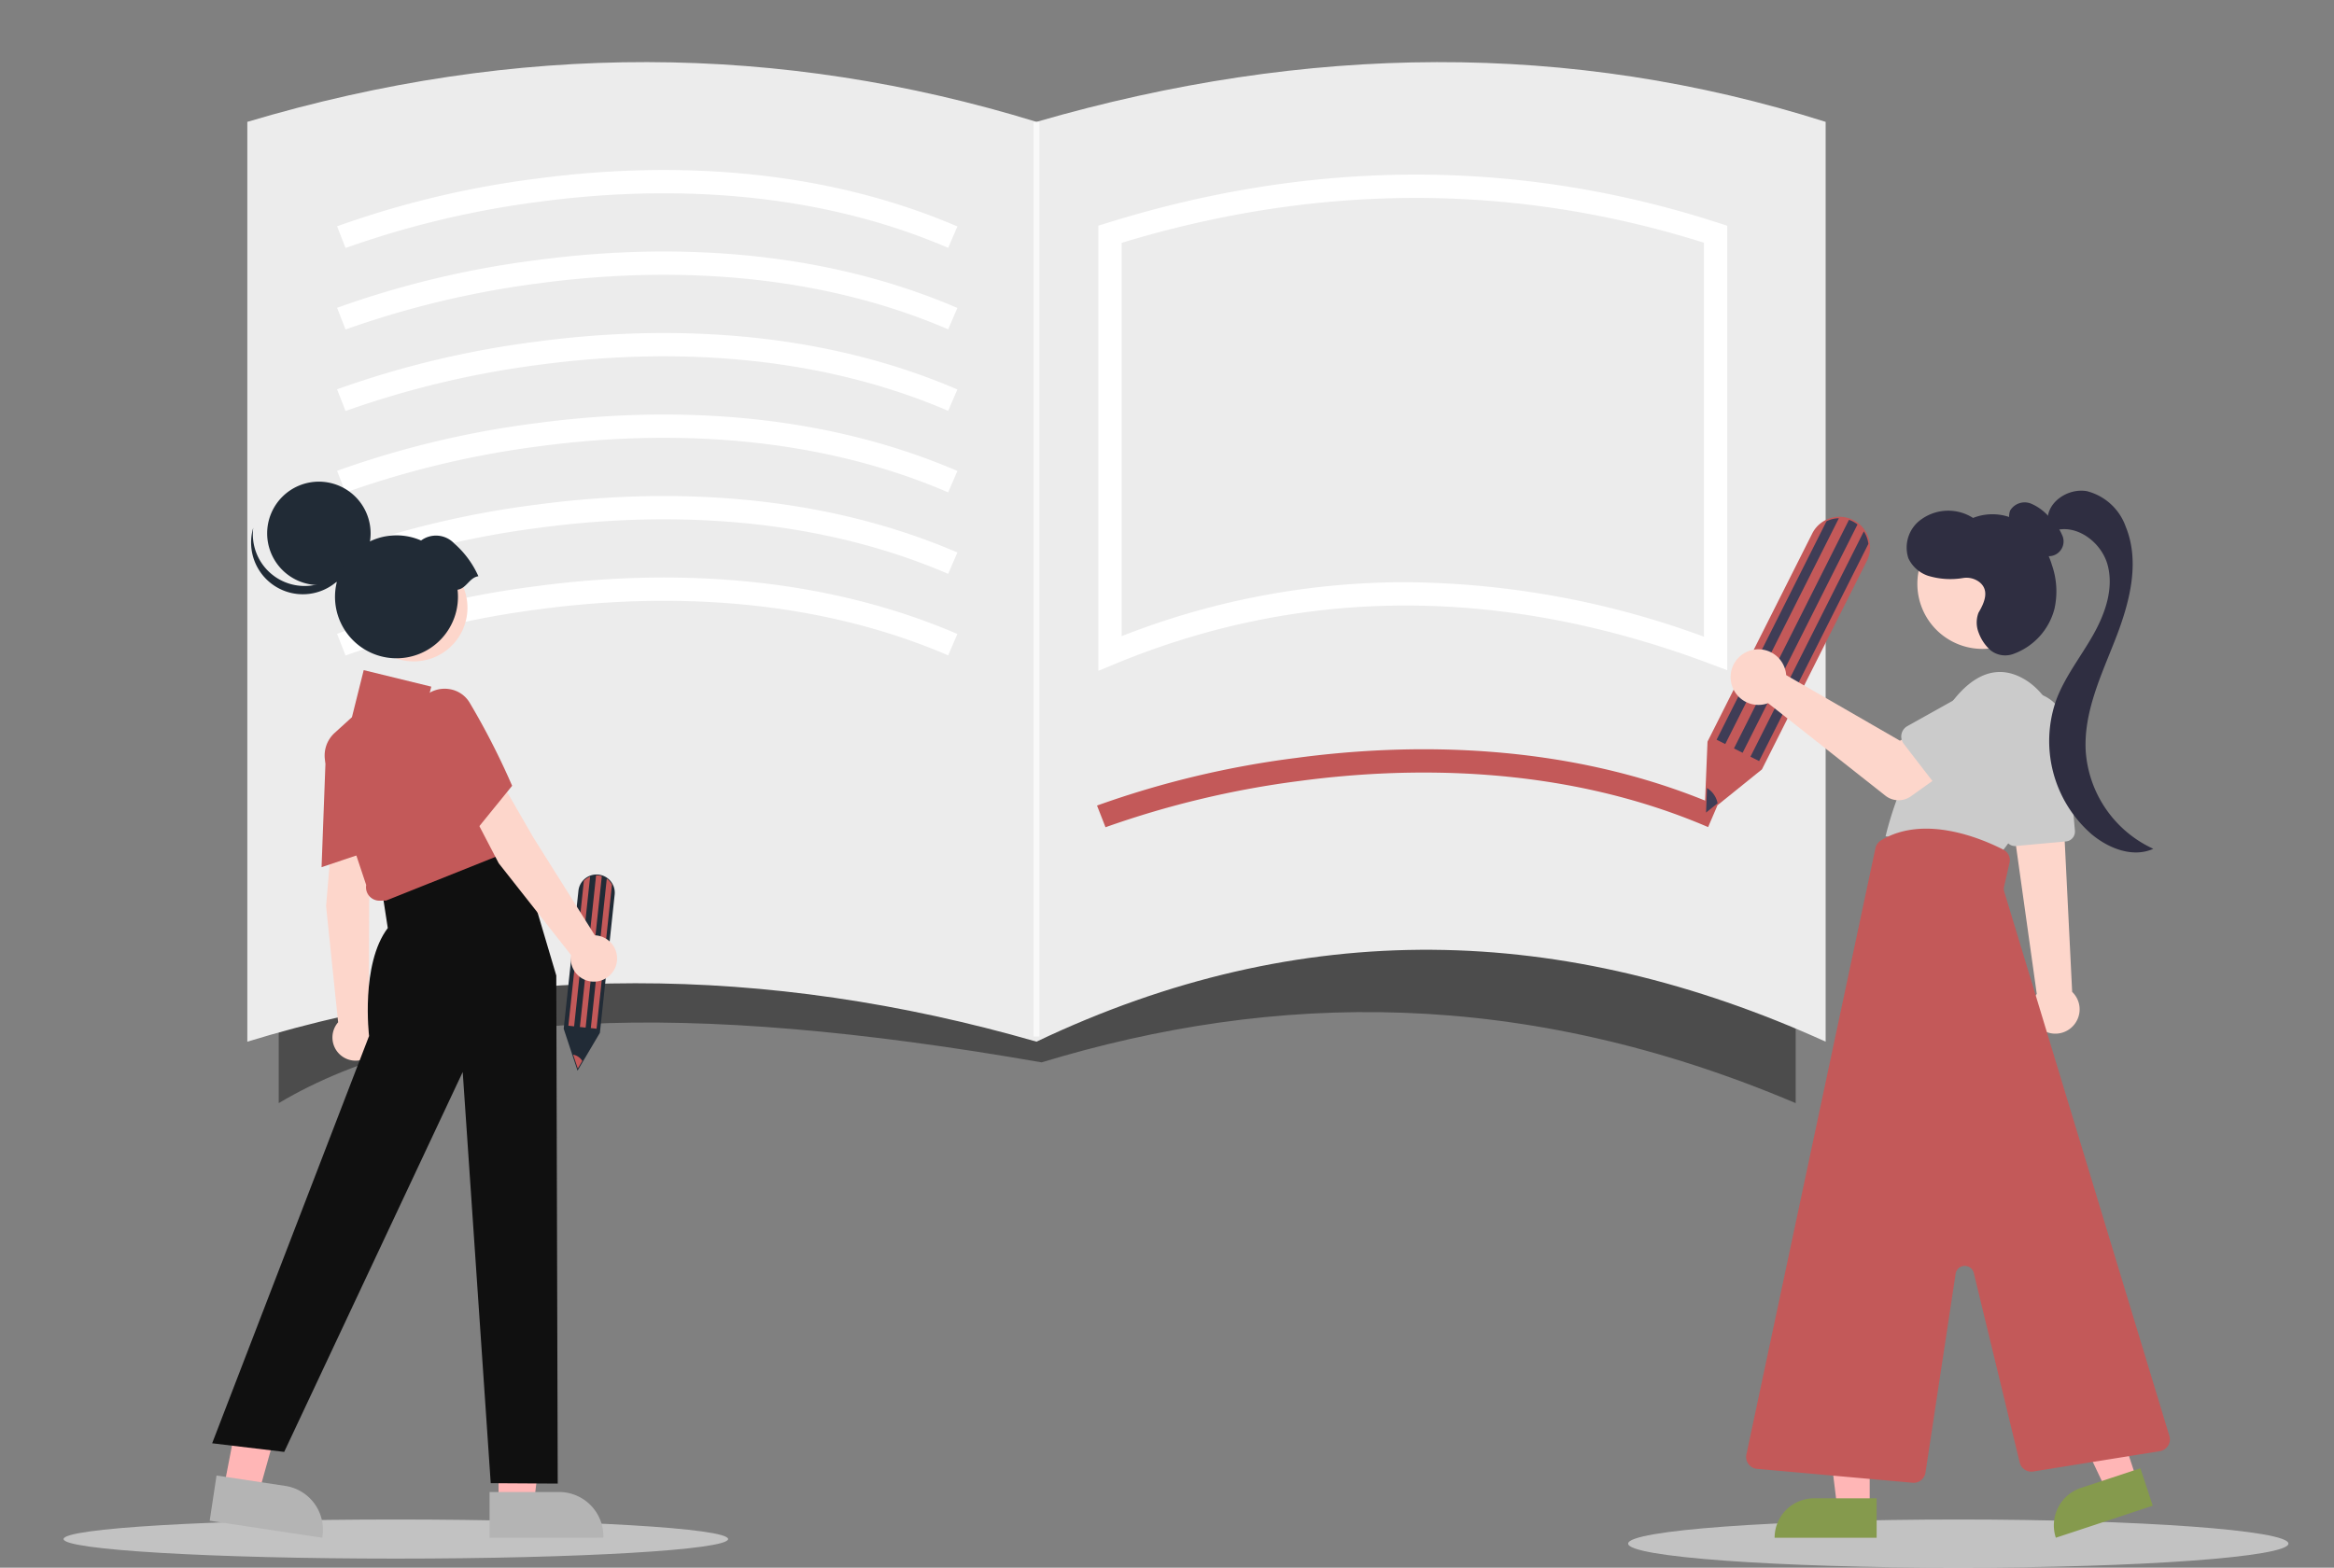 <svg xmlns="http://www.w3.org/2000/svg" width="256" height="172" viewBox="0 0 256 172">
  <rect x="0" y="0" width="256" height="172" fill="#808080" stroke="none"/>
  <g id="그룹_10554" data-name="그룹 10554" transform="translate(-942 6748)">
    <rect id="사각형_7132" data-name="사각형 7132" width="256" height="172" transform="translate(942 -6748)" fill="none" opacity="0.478"/>
    <g id="그룹_10262" data-name="그룹 10262" transform="translate(886 -6960.289)">
      <ellipse id="타원_503" data-name="타원 503" cx="36.445" cy="2.145" rx="36.445" ry="2.145" transform="translate(62.971 379)" fill="#e2e2e2" opacity="0.677"/>
      <ellipse id="타원_506" data-name="타원 506" cx="36.211" cy="2.645" rx="36.211" ry="2.645" transform="translate(234.579 379)" fill="#e2e2e2" opacity="0.677"/>
    </g>
    <g id="그룹_10245" data-name="그룹 10245" transform="translate(935.1 -6739.147)">
      <g id="그룹_10246" data-name="그룹 10246" transform="translate(29.9 0)">
        <path id="패스_4135" data-name="패스 4135" d="M299.433,283.186c-30-12.715-57.147-12.232-82.714-4.471-39.394-6.88-66.369-5.816-83.672,4.471V251.25H299.433Z" transform="translate(-125.476 -171.011)" fill="#4c4c4c"/>
        <path id="패스_4136" data-name="패스 4136" d="M305.663,107.471c-28.732-13.018-57.429-13.859-86.558,0-29.836-8.59-58.678-8.5-86.558,0V6.556c29.642-8.847,58.476-8.634,86.558,0,29.664-8.6,58.543-8.878,86.558,0Z" transform="translate(-128.421 -2.039)" fill="#ececec"/>
        <path id="패스_4137" data-name="패스 4137" d="M154.021,39.242l-.93-2.38a103.07,103.07,0,0,1,21.852-5.226c11.815-1.588,29.418-1.967,46.184,5.242l-1.009,2.347c-16.2-6.968-33.287-6.6-44.765-5.067a102.611,102.611,0,0,0-21.332,5.083" transform="translate(-139.119 -20.886)" fill="#fff"/>
        <path id="패스_4138" data-name="패스 4138" d="M154.021,67.242l-.93-2.38a103.069,103.069,0,0,1,21.852-5.226c11.815-1.588,29.418-1.967,46.184,5.242l-1.009,2.347c-16.2-6.968-33.287-6.6-44.765-5.067a102.612,102.612,0,0,0-21.332,5.083" transform="translate(-139.119 -39.945)" fill="#fff"/>
        <path id="패스_4139" data-name="패스 4139" d="M154.021,95.242l-.93-2.38a103.07,103.07,0,0,1,21.852-5.226c11.815-1.588,29.418-1.967,46.184,5.242l-1.009,2.347c-16.2-6.968-33.287-6.6-44.765-5.067a102.612,102.612,0,0,0-21.332,5.083" transform="translate(-139.119 -59.002)" fill="#fff"/>
        <path id="패스_4140" data-name="패스 4140" d="M154.021,123.242l-.93-2.38a103.07,103.07,0,0,1,21.852-5.226c11.815-1.588,29.418-1.967,46.184,5.242l-1.009,2.347c-16.2-6.968-33.287-6.6-44.765-5.067a102.612,102.612,0,0,0-21.332,5.083" transform="translate(-139.119 -78.06)" fill="#fff"/>
        <path id="패스_4141" data-name="패스 4141" d="M154.021,151.242l-.93-2.38a103.073,103.073,0,0,1,21.852-5.226c11.815-1.588,29.418-1.967,46.184,5.242l-1.009,2.347c-16.2-6.968-33.287-6.6-44.765-5.067a102.613,102.613,0,0,0-21.332,5.083" transform="translate(-139.119 -97.118)" fill="#fff"/>
        <path id="패스_4142" data-name="패스 4142" d="M154.021,179.242l-.93-2.38a103.068,103.068,0,0,1,21.852-5.226c11.815-1.588,29.418-1.967,46.184,5.242l-1.009,2.347c-16.2-6.968-33.287-6.6-44.765-5.067a102.611,102.611,0,0,0-21.332,5.083" transform="translate(-139.119 -116.176)" fill="#fff"/>
        <path id="패스_4143" data-name="패스 4143" d="M415.021,238.242l-.93-2.38a103.071,103.071,0,0,1,21.852-5.226c11.815-1.588,29.418-1.967,46.184,5.242l-1.009,2.347c-16.2-6.968-33.287-6.6-44.765-5.067a102.61,102.61,0,0,0-21.332,5.083" transform="translate(-316.766 -156.334)" fill="#c35959"/>
        <path id="패스_4144" data-name="패스 4144" d="M414.547,86.71V37.871l.9-.28c22.72-7.1,45.331-7.1,67.2,0l.883.286V86.645l-1.729-.652c-22.76-8.59-44.793-8.6-65.486-.015Zm33.713-9.724a96.522,96.522,0,0,1,32.714,5.98V39.742c-20.795-6.558-42.276-6.554-63.872.011V82.906a85.059,85.059,0,0,1,31.158-5.921" transform="translate(-317.077 -21.963)" fill="#fff"/>
        <path id="패스_4145" data-name="패스 4145" d="M622.713,182.612l.335-8.128,11.48-22.824a3.311,3.311,0,0,1,1.5-1.494,3.351,3.351,0,0,1,4.677,1.947,3.452,3.452,0,0,1,.145.651,3.313,3.313,0,0,1-.333,1.909l-11.5,22.855Z" transform="translate(-458.763 -101.969)" fill="#c35959"/>
        <path id="패스_4146" data-name="패스 4146" d="M640.3,150.315l-12.461,24.776-.95-.478,12.052-23.963a3.176,3.176,0,0,1,1.359-.335" transform="translate(-461.608 -102.31)" fill="#3f3d56"/>
        <path id="패스_4147" data-name="패스 4147" d="M651.443,156.193l-11.986,23.832-.95-.478,12.435-24.724a3.177,3.177,0,0,1,.362.75,3.3,3.3,0,0,1,.139.62" transform="translate(-469.513 -105.378)" fill="#3f3d56"/>
        <path id="패스_4148" data-name="패스 4148" d="M646.4,151.369l-12.6,25.05-.95-.478,12.615-25.081a3.065,3.065,0,0,1,.392.165,3.247,3.247,0,0,1,.542.344" transform="translate(-465.664 -102.681)" fill="#3f3d56"/>
        <path id="패스_4149" data-name="패스 4149" d="M624.524,244.676l-1.268,1.021.106-2.692a2.517,2.517,0,0,1,1.161,1.671" transform="translate(-459.132 -165.399)" fill="#3f3d56"/>
        <path id="패스_4150" data-name="패스 4150" d="M232.44,294.223l-1.518-4.6,1.617-15.138a1.973,1.973,0,0,1,.524-1.148,2,2,0,0,1,3.017.105,2.056,2.056,0,0,1,.217.332,1.976,1.976,0,0,1,.215,1.135l-1.619,15.159Z" transform="translate(-192.094 -185.608)" fill="#212b36"/>
        <path id="패스_4151" data-name="패스 4151" d="M234.915,273.419l-1.755,16.432-.63-.067,1.7-15.893a1.885,1.885,0,0,1,.688-.472" transform="translate(-193.188 -186.1)" fill="#c35959"/>
        <path id="패스_4152" data-name="패스 4152" d="M242.551,274.8,240.863,290.6l-.63-.067,1.751-16.4a1.894,1.894,0,0,1,.36.343,1.959,1.959,0,0,1,.207.317" transform="translate(-198.431 -186.589)" fill="#c35959"/>
        <path id="패스_4153" data-name="패스 4153" d="M238.887,273.082,237.112,289.7l-.63-.067,1.777-16.635a1.805,1.805,0,0,1,.254.01,1.944,1.944,0,0,1,.374.078" transform="translate(-195.878 -185.81)" fill="#c35959"/>
        <path id="패스_4154" data-name="패스 4154" d="M235.167,335.3l-.493.835-.505-1.524a1.5,1.5,0,0,1,1,.689" transform="translate(-194.304 -227.753)" fill="#c35959"/>
        <path id="패스_4155" data-name="패스 4155" d="M735.19,273.944a2.652,2.652,0,0,1-4.609-2.627l0-.006.018-.031a2.835,2.835,0,0,1,.25-.354l-2.231-15.9-.067-.477L728.1,251.3l-.067-.468.247.012,4.323.2,1.159.052.145,2.96.822,16.643A2.649,2.649,0,0,1,735.19,273.944Z" transform="translate(-530.449 -170.728)" fill="#fdd6cb"/>
        <path id="패스_4156" data-name="패스 4156" d="M723.612,226.929l5.489-.5a1.084,1.084,0,0,0,.977-1.173l-1.017-11.415a4.162,4.162,0,0,0-8.291.74c.007.079.016.157.028.235l1.646,11.2a1.082,1.082,0,0,0,1.069.924.784.784,0,0,0,.1,0" transform="translate(-525.494 -142.965)" fill="#cbcbcb"/>
        <path id="패스_4157" data-name="패스 4157" d="M703.38,213.008a7.645,7.645,0,0,0-2.812-8.8c-2.07-1.416-4.9-1.925-7.953,1.707a37.976,37.976,0,0,0-7.7,15.252l12.492,2.034s4.249-5.193,5.971-10.193" transform="translate(-501.101 -138.267)" fill="#cbcbcb"/>
        <path id="패스_4158" data-name="패스 4158" d="M668.264,460.926H664.7l-1.694-13.738h5.257Z" transform="translate(-486.189 -304.375)" fill="#ffb6b6"/>
        <path id="패스_4159" data-name="패스 4159" d="M646.808,491.343H658v-4.325h-6.869A4.325,4.325,0,0,0,646.808,491.343Z" transform="translate(-475.163 -331.484)" fill="#859a4d"/>
        <path id="패스_4160" data-name="패스 4160" d="M751.33,452.678l-3.382,1.118-5.921-12.512,4.991-1.65Z" transform="translate(-539.973 -299.233)" fill="#ffb6b6"/>
        <path id="패스_4161" data-name="패스 4161" d="M742.927,484.321l10.628-3.513L752.2,476.7l-6.522,2.156A4.325,4.325,0,0,0,742.927,484.321Z" transform="translate(-540.436 -324.463)" fill="#859a4d"/>
        <path id="패스_4162" data-name="패스 4162" d="M702.968,150.519a7.135,7.135,0,1,1-7.135,7.135,7.136,7.136,0,0,1,7.135-7.135" transform="translate(-508.531 -102.449)" fill="#fdd6cb"/>
        <path id="패스_4163" data-name="패스 4163" d="M656.692,327.639,660,305.808a1.017,1.017,0,0,1,1.993-.087l5.037,20.8a1.316,1.316,0,0,0,1.478.983l13.894-2.233a1.307,1.307,0,0,0,1.044-1.671l-18.117-59.729a1.021,1.021,0,0,1-.018-.523l.6-2.615a1.3,1.3,0,0,0-.676-1.457c-2.467-1.259-8.715-3.876-13.431-1.009a1.322,1.322,0,0,0-.6.85l-14.152,66.519a1.307,1.307,0,0,0,1.006,1.55,1.23,1.23,0,0,0,.156.023l17.07,1.529c.039,0,.078.005.116.005a1.31,1.31,0,0,0,1.292-1.111Z" transform="translate(-468.502 -174.911)" fill="#c35959"/>
        <path id="패스_4164" data-name="패스 4164" d="M729.142,148.809a5.391,5.391,0,0,1-1.41-1.226,1.83,1.83,0,0,1-.282-1.772,1.86,1.86,0,0,1,2.262-.776,5.406,5.406,0,0,1,2.078,1.55,5.338,5.338,0,0,1,1.336,1.856,1.624,1.624,0,0,1-2.61,1.878A5.363,5.363,0,0,1,729.2,148.5Z" transform="translate(-529.973 -98.646)" fill="#2f2e41"/>
        <path id="패스_4165" data-name="패스 4165" d="M740.559,144c.04-2.01,2.331-3.452,4.31-3.1a6.126,6.126,0,0,1,4.262,3.9c1.609,3.932.4,8.419-1.149,12.376s-3.469,7.971-3.242,12.214a12.761,12.761,0,0,0,7.413,10.749c-2.234,1.012-4.9-.033-6.78-1.612a13.55,13.55,0,0,1-3.824-14.829c.964-2.508,2.662-4.653,3.988-6.989s2.3-5.089,1.614-7.687-3.6-4.7-6.089-3.7Z" transform="translate(-538.974 -95.866)" fill="#2f2e41"/>
        <path id="패스_4166" data-name="패스 4166" d="M699.96,158.92c.622-1.051,1.249-2.431.113-3.35a2.343,2.343,0,0,0-1.758-.465,8.383,8.383,0,0,1-3.918-.248,3.673,3.673,0,0,1-2.131-1.915,3.783,3.783,0,0,1,1.5-4.321,5.054,5.054,0,0,1,5.595-.1,5.764,5.764,0,0,1,5.414.629,8.606,8.606,0,0,1,3.24,4.546,8.777,8.777,0,0,1,.268,4.827,7.173,7.173,0,0,1-4.449,4.9,2.583,2.583,0,0,1-2.551-.378,4.8,4.8,0,0,1-1.291-1.892,3.045,3.045,0,0,1-.031-2.239" transform="translate(-505.951 -100.549)" fill="#2f2e41"/>
        <path id="패스_4167" data-name="패스 4167" d="M637.719,197.692a2.979,2.979,0,0,1,.069.476l12.48,7.2,3.033-1.746,3.234,4.233-5.07,3.614a2.325,2.325,0,0,1-2.789-.068l-12.87-10.152a3.05,3.05,0,1,1,1.8-3.92,3.152,3.152,0,0,1,.109.364Z" transform="translate(-464.877 -132.954)" fill="#fdd6cb"/>
        <path id="패스_4168" data-name="패스 4168" d="M690.574,215.12l4.033,5.228a1.308,1.308,0,0,0,1.834.235,1.337,1.337,0,0,0,.142-.127l4.566-4.742a3.631,3.631,0,1,0-4.319-5.839l-.017.012q-.059.044-.117.091l-5.727,3.2a1.307,1.307,0,0,0-.5,1.779,1.349,1.349,0,0,0,.106.16Z" transform="translate(-504.766 -142.365)" fill="#cbcbcb"/>
        <path id="패스_4169" data-name="패스 4169" d="M208.551,456.981h3.872l1.842-14.934H208.55Z" transform="translate(-176.867 -300.875)" fill="#ffb6b6"/>
        <path id="패스_4170" data-name="패스 4170" d="M205.46,484.85h7.625a4.859,4.859,0,0,1,4.859,4.859v.158H205.46Z" transform="translate(-174.764 -330.009)" fill="#b4b4b4"/>
        <path id="패스_4171" data-name="패스 4171" d="M114.156,452.091l3.828.579,4.054-14.491-5.019-.854Z" transform="translate(-112.618 -297.661)" fill="#ffb6b6"/>
        <path id="패스_4172" data-name="패스 4172" d="M110.091,479.185l7.539,1.139h0a4.86,4.86,0,0,1,4.078,5.531l-.024.156-12.344-1.866Z" transform="translate(-109.341 -326.153)" fill="#b4b4b4"/>
        <path id="패스_4173" data-name="패스 4173" d="M150.023,257.07l4.3,1.126-.286,6.97L154,277.855a2.543,2.543,0,1,1-3.365.423l-1.321-12.736Z" transform="translate(-136.548 -174.972)" fill="#fdd6cb"/>
        <path id="패스_4174" data-name="패스 4174" d="M148.223,224.812a3.509,3.509,0,0,1,2.169-3.121,3.281,3.281,0,0,1,3.551.571,3.128,3.128,0,0,1,1.043,2.419,81.136,81.136,0,0,1-.92,10.094l-.015.095-6.283,2.116Z" transform="translate(-135.497 -150.697)" fill="#c35959"/>
        <path id="패스_4175" data-name="패스 4175" d="M133.892,263.063l9.611-2.488,4.442,14.962.158,55.74-7.349-.046-3.072-45.114L118.1,327.8l-7.9-.947,17.211-44.686s-.947-7.9,2.053-11.842l-.632-4.105Z" transform="translate(-109.93 -177.358)" fill="#101010"/>
        <path id="패스_4176" data-name="패스 4176" d="M153.7,227.259a1.474,1.474,0,0,1-.314-1.185L149,212.923a3.346,3.346,0,0,1,.923-3.531l1.9-1.73,1.29-5.159,7.412,1.812-.611,2.443,3.355-.61,7.066,15.737-14.769,5.9-.727.011a1.473,1.473,0,0,1-1.143-.541" transform="translate(-136.221 -137.832)" fill="#c35959"/>
        <path id="패스_4177" data-name="패스 4177" d="M196.3,242.382l4.235-1.346,3.484,6.043,6.753,10.744a2.543,2.543,0,1,1-2.646,2.436,2.5,2.5,0,0,1,.027-.28l-7.924-10.058Z" transform="translate(-168.526 -164.059)" fill="#fdd6cb"/>
        <path id="패스_4178" data-name="패스 4178" d="M179.932,214.16a3.509,3.509,0,0,1,.165-3.8,3.282,3.282,0,0,1,3.307-1.415,3.128,3.128,0,0,1,2.174,1.487,81.139,81.139,0,0,1,4.618,9.023l.038.088-4.179,5.147Z" transform="translate(-157.062 -142.184)" fill="#c35959"/>
        <path id="패스_4179" data-name="패스 4179" d="M166.877,162.615a5.889,5.889,0,1,1-5.889,5.889,5.889,5.889,0,0,1,5.889-5.889" transform="translate(-144.494 -110.682)" fill="#fdd6cb"/>
        <path id="패스_4180" data-name="패스 4180" d="M134.749,137.75a5.673,5.673,0,1,1-5.673,5.673,5.673,5.673,0,0,1,5.673-5.673" transform="translate(-122.773 -93.758)" fill="#212b36"/>
        <path id="패스_4181" data-name="패스 4181" d="M126.1,158.916a5.673,5.673,0,0,0,8.76-2.979,5.673,5.673,0,1,1-11.066-2.327,5.671,5.671,0,0,0,2.306,5.305" transform="translate(-119.017 -104.554)" fill="#212b36"/>
        <path id="패스_4182" data-name="패스 4182" d="M168.252,160.708a10.394,10.394,0,0,0-2.646-3.592,2.751,2.751,0,0,0-3.639-.33,6.743,6.743,0,1,0,4,5.4c.973-.137,1.308-1.341,2.282-1.478" transform="translate(-138.781 -106.339)" fill="#212b36"/>
        <rect id="사각형_6626" data-name="사각형 6626" width="0.639" height="100.331" transform="translate(90.365 4.531)" fill="#f9f9f9"/>
      </g>
    </g>
  </g>
</svg>
